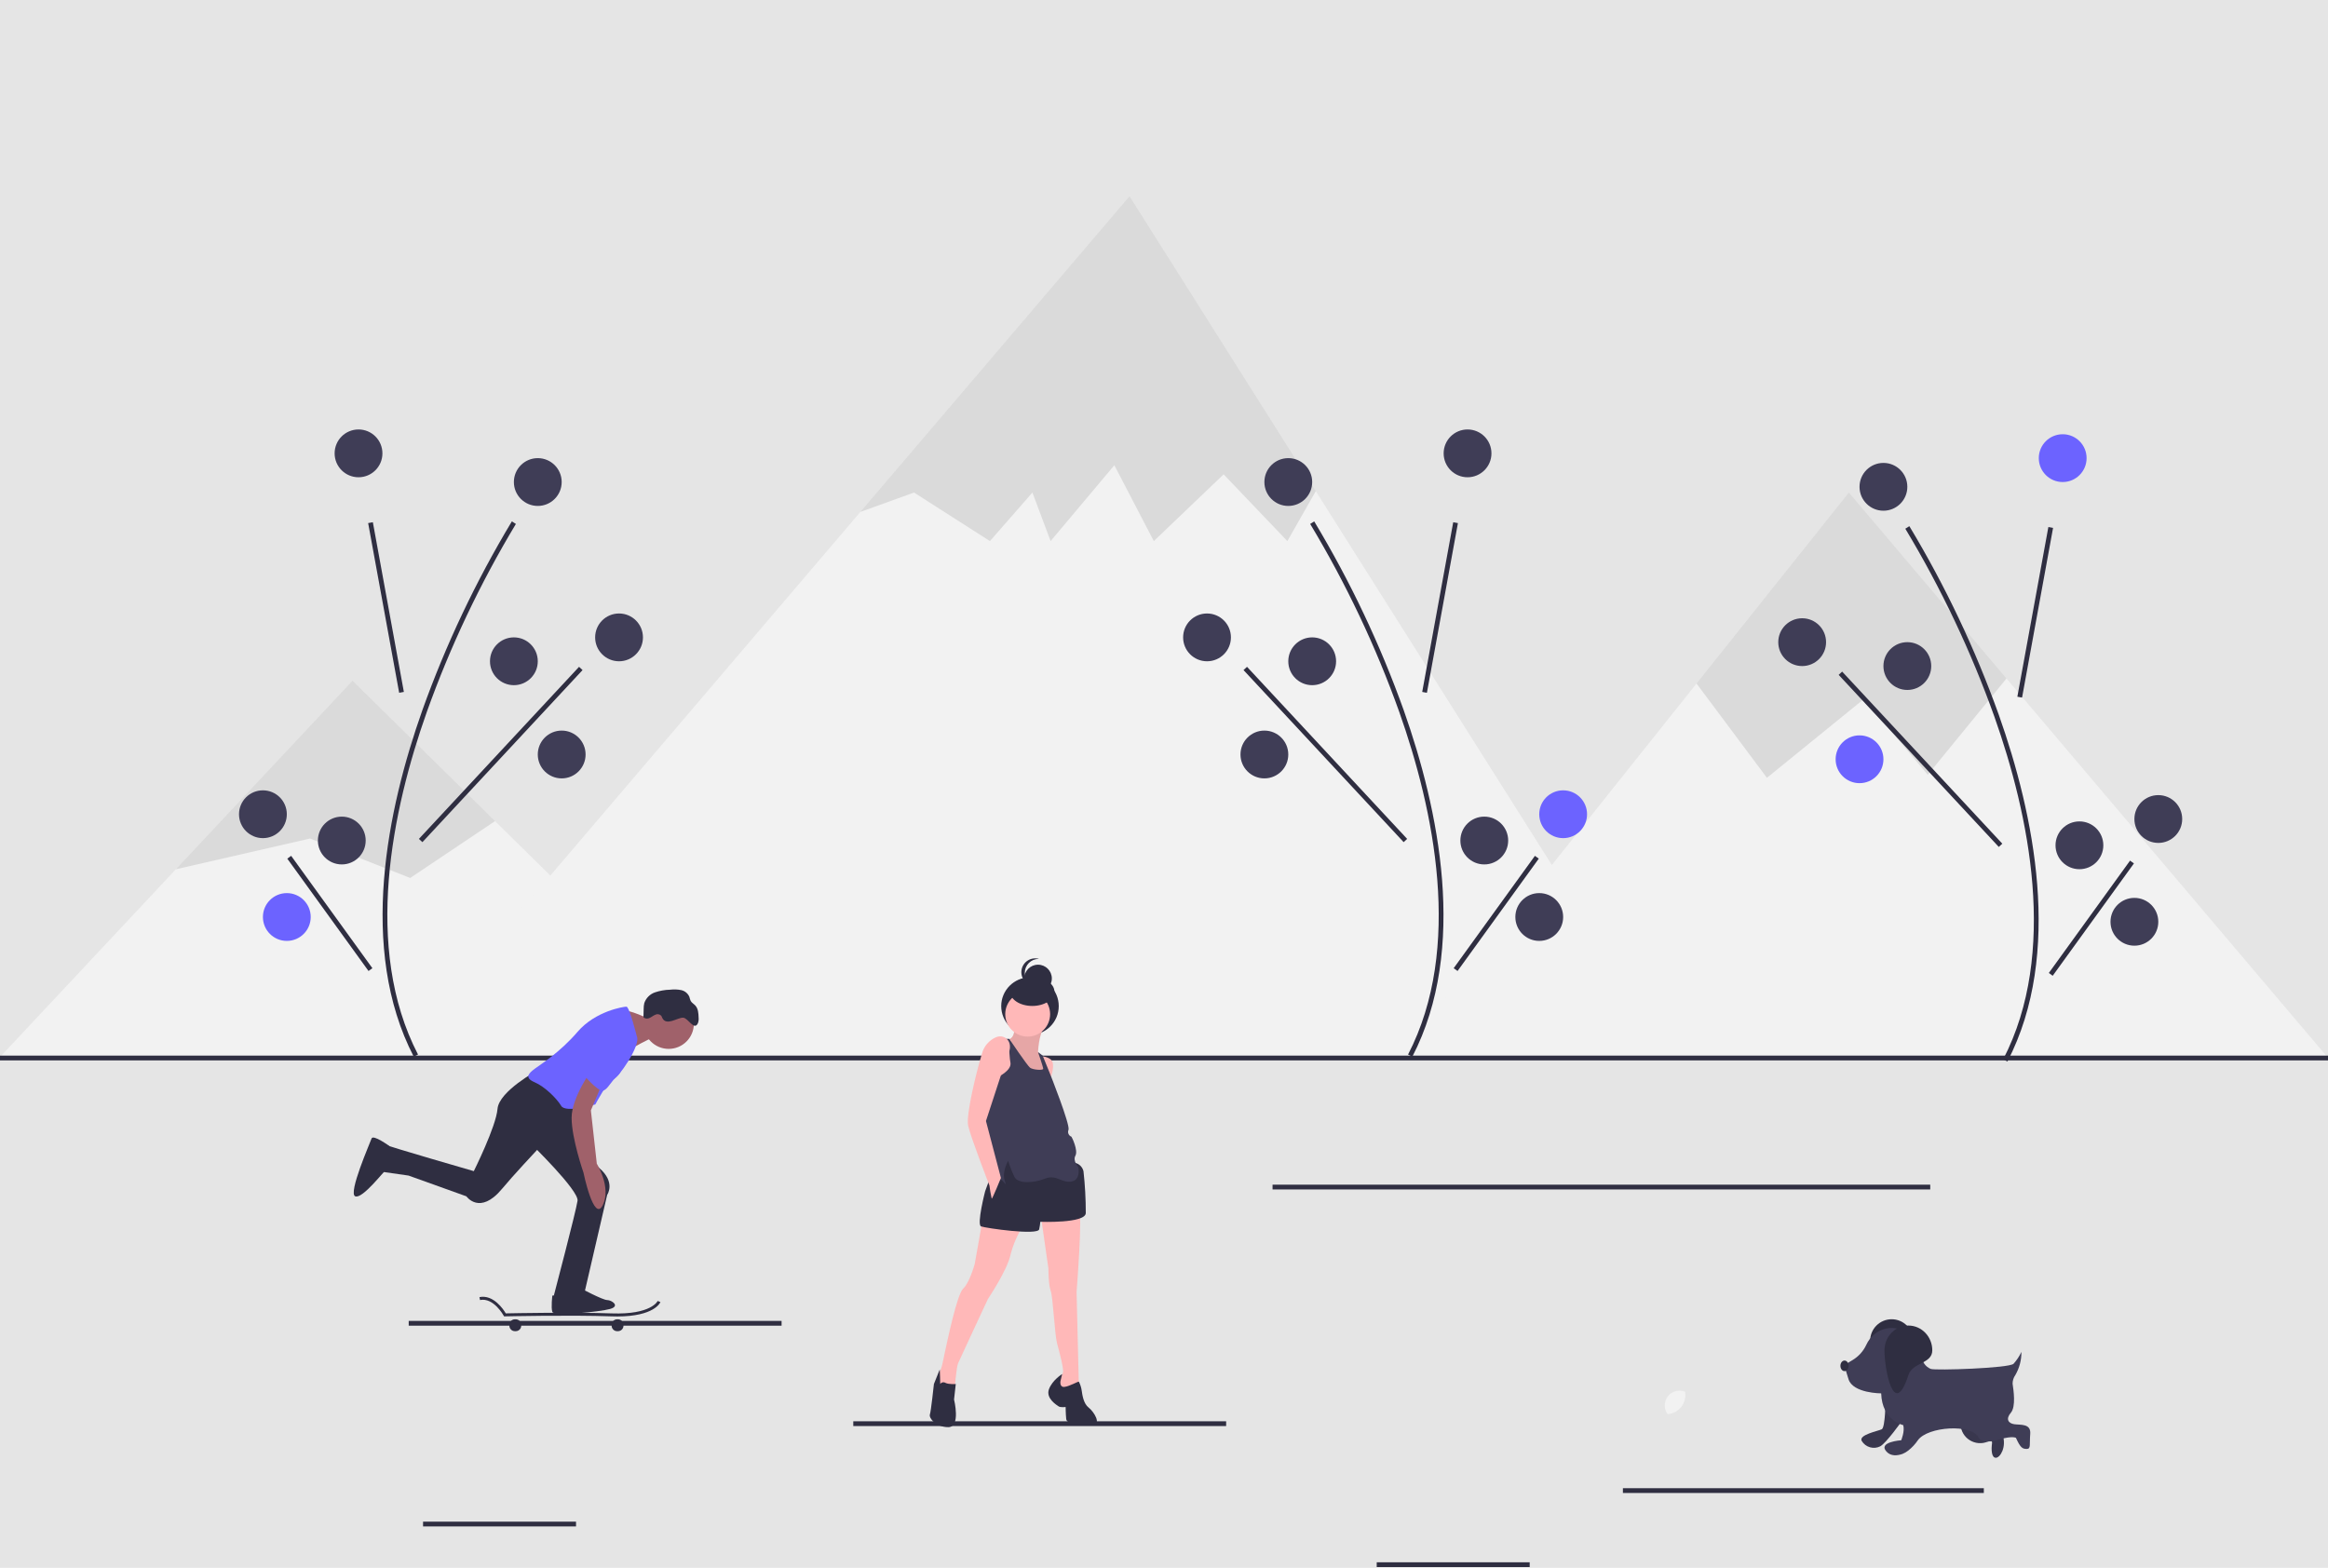 <svg width="974" height="656" viewBox="0 0 974 656" fill="none" xmlns="http://www.w3.org/2000/svg">
<rect width="974" height="656" fill="#E5E5E5"/>
<g id="undraw_nature_fun_n9lv (1) 1" clip-path="url(#clip0)">
<path id="Vector" d="M307.638 442.615L227.09 363.249L207.115 343.566L147.495 284.822L73.589 363.718L0 442.285" fill="#F2F2F2"/>
<path id="Vector_2" d="M704.31 443.094H159.71L227.09 370.054L351.58 224.034L359.97 214.194L472.58 82.104L550.5 205.514L552.54 208.744L651.67 365.724L704.31 443.094Z" fill="#F2F2F2"/>
<path id="Vector_3" d="M974 442.615L839.483 283.895L773.539 206.09L709.804 286.003L651.67 358.918L585.18 442.285" fill="#F2F2F2"/>
<path id="Vector_4" opacity="0.1" d="M207.115 343.566L171.622 367.363L129.717 350.855L73.589 363.718L147.495 284.822L207.115 343.566Z" fill="black"/>
<path id="Vector_5" opacity="0.1" d="M550.5 205.514L538.61 226.404L511.95 198.474L482.74 226.404L466.23 194.664L439.56 226.404L431.94 206.094L414.17 226.404L382.42 206.094L359.97 214.194L472.58 82.104L550.5 205.514Z" fill="black"/>
<path id="Vector_6" opacity="0.1" d="M839.483 283.895L806.555 324.187L779.888 292.441L739.253 325.457L709.804 286.003L773.539 206.09L839.483 283.895Z" fill="black"/>
<path id="Vector_7" d="M839.889 444.153L838.111 443.235C861.193 398.611 848.851 340.66 834.433 299.903C824.642 272.509 812.155 246.154 797.155 221.228L798.845 220.16C813.923 245.213 826.476 271.701 836.317 299.235C850.868 340.365 863.298 398.894 839.889 444.153Z" fill="#2F2E41"/>
<path id="Vector_8" d="M857.007 220.517L844.033 291.522L846 291.881L858.974 220.877L857.007 220.517Z" fill="#2F2E41"/>
<path id="Vector_9" d="M770.732 281.013L769.268 282.376L836.267 354.376L837.732 353.013L770.732 281.013Z" fill="#2F2E41"/>
<path id="Vector_10" d="M891.182 360.102L857.197 407.114L858.818 408.286L892.803 361.274L891.182 360.102Z" fill="#2F2E41"/>
<path id="Vector_11" d="M863 201.694C868.523 201.694 873 197.217 873 191.694C873 186.171 868.523 181.694 863 181.694C857.477 181.694 853 186.171 853 191.694C853 197.217 857.477 201.694 863 201.694Z" fill="#6C63FF"/>
<path id="Vector_12" d="M754 278.694C759.523 278.694 764 274.217 764 268.694C764 263.171 759.523 258.694 754 258.694C748.477 258.694 744 263.171 744 268.694C744 274.217 748.477 278.694 754 278.694Z" fill="#3F3D56"/>
<path id="Vector_13" d="M798 288.694C803.523 288.694 808 284.217 808 278.694C808 273.171 803.523 268.694 798 268.694C792.477 268.694 788 273.171 788 278.694C788 284.217 792.477 288.694 798 288.694Z" fill="#3F3D56"/>
<path id="Vector_14" d="M778 327.694C783.523 327.694 788 323.217 788 317.694C788 312.171 783.523 307.694 778 307.694C772.477 307.694 768 312.171 768 317.694C768 323.217 772.477 327.694 778 327.694Z" fill="#6C63FF"/>
<path id="Vector_15" d="M903 352.694C908.523 352.694 913 348.217 913 342.694C913 337.171 908.523 332.694 903 332.694C897.477 332.694 893 337.171 893 342.694C893 348.217 897.477 352.694 903 352.694Z" fill="#3F3D56"/>
<path id="Vector_16" d="M870 363.694C875.523 363.694 880 359.217 880 353.694C880 348.171 875.523 343.694 870 343.694C864.477 343.694 860 348.171 860 353.694C860 359.217 864.477 363.694 870 363.694Z" fill="#3F3D56"/>
<path id="Vector_17" d="M893 395.694C898.523 395.694 903 391.217 903 385.694C903 380.171 898.523 375.694 893 375.694C887.477 375.694 883 380.171 883 385.694C883 391.217 887.477 395.694 893 395.694Z" fill="#3F3D56"/>
<path id="Vector_18" d="M788 213.694C793.523 213.694 798 209.217 798 203.694C798 198.171 793.523 193.694 788 193.694C782.477 193.694 778 198.171 778 203.694C778 209.217 782.477 213.694 788 213.694Z" fill="#3F3D56"/>
<path id="Vector_19" d="M590.889 442.153L589.111 441.235C612.193 396.611 599.851 338.66 585.433 297.903C575.642 270.509 563.155 244.154 548.155 219.228L549.845 218.16C564.923 243.213 577.476 269.701 587.317 297.235C601.868 338.365 614.298 396.894 590.889 442.153Z" fill="#2F2E41"/>
<path id="Vector_20" d="M608.006 218.516L595.032 289.521L596.999 289.88L609.973 218.876L608.006 218.516Z" fill="#2F2E41"/>
<path id="Vector_21" d="M521.732 279.013L520.268 280.375L587.267 352.376L588.732 351.013L521.732 279.013Z" fill="#2F2E41"/>
<path id="Vector_22" d="M642.182 358.103L608.197 405.114L609.818 406.286L643.803 359.274L642.182 358.103Z" fill="#2F2E41"/>
<path id="Vector_23" d="M614 199.694C619.523 199.694 624 195.217 624 189.694C624 184.171 619.523 179.694 614 179.694C608.477 179.694 604 184.171 604 189.694C604 195.217 608.477 199.694 614 199.694Z" fill="#3F3D56"/>
<path id="Vector_24" d="M505 276.694C510.523 276.694 515 272.217 515 266.694C515 261.171 510.523 256.694 505 256.694C499.477 256.694 495 261.171 495 266.694C495 272.217 499.477 276.694 505 276.694Z" fill="#3F3D56"/>
<path id="Vector_25" d="M549 286.694C554.523 286.694 559 282.217 559 276.694C559 271.171 554.523 266.694 549 266.694C543.477 266.694 539 271.171 539 276.694C539 282.217 543.477 286.694 549 286.694Z" fill="#3F3D56"/>
<path id="Vector_26" d="M529 325.694C534.523 325.694 539 321.217 539 315.694C539 310.171 534.523 305.694 529 305.694C523.477 305.694 519 310.171 519 315.694C519 321.217 523.477 325.694 529 325.694Z" fill="#3F3D56"/>
<path id="Vector_27" d="M654 350.694C659.523 350.694 664 346.217 664 340.694C664 335.171 659.523 330.694 654 330.694C648.477 330.694 644 335.171 644 340.694C644 346.217 648.477 350.694 654 350.694Z" fill="#6C63FF"/>
<path id="Vector_28" d="M621 361.694C626.523 361.694 631 357.217 631 351.694C631 346.171 626.523 341.694 621 341.694C615.477 341.694 611 346.171 611 351.694C611 357.217 615.477 361.694 621 361.694Z" fill="#3F3D56"/>
<path id="Vector_29" d="M644 393.694C649.523 393.694 654 389.217 654 383.694C654 378.171 649.523 373.694 644 373.694C638.477 373.694 634 378.171 634 383.694C634 389.217 638.477 393.694 644 393.694Z" fill="#3F3D56"/>
<path id="Vector_30" d="M539 211.694C544.523 211.694 549 207.217 549 201.694C549 196.171 544.523 191.694 539 191.694C533.477 191.694 529 196.171 529 201.694C529 207.217 533.477 211.694 539 211.694Z" fill="#3F3D56"/>
<path id="Vector_31" d="M173.111 442.153L174.889 441.235C151.807 396.611 164.149 338.66 178.567 297.903C188.358 270.509 200.845 244.154 215.845 219.228L214.155 218.16C199.077 243.213 186.524 269.701 176.683 297.235C162.132 338.365 149.702 396.894 173.111 442.153Z" fill="#2F2E41"/>
<path id="Vector_32" d="M155.996 218.512L154.03 218.871L167.004 289.876L168.97 289.517L155.996 218.512Z" fill="#2F2E41"/>
<path id="Vector_33" d="M242.268 279.013L175.268 351.013L176.733 352.376L243.732 280.375L242.268 279.013Z" fill="#2F2E41"/>
<path id="Vector_34" d="M121.818 358.102L120.197 359.274L154.182 406.286L155.803 405.114L121.818 358.102Z" fill="#2F2E41"/>
<path id="Vector_35" d="M150 199.694C155.523 199.694 160 195.217 160 189.694C160 184.171 155.523 179.694 150 179.694C144.477 179.694 140 184.171 140 189.694C140 195.217 144.477 199.694 150 199.694Z" fill="#3F3D56"/>
<path id="Vector_36" d="M259 276.694C264.523 276.694 269 272.217 269 266.694C269 261.171 264.523 256.694 259 256.694C253.477 256.694 249 261.171 249 266.694C249 272.217 253.477 276.694 259 276.694Z" fill="#3F3D56"/>
<path id="Vector_37" d="M215 286.694C220.523 286.694 225 282.217 225 276.694C225 271.171 220.523 266.694 215 266.694C209.477 266.694 205 271.171 205 276.694C205 282.217 209.477 286.694 215 286.694Z" fill="#3F3D56"/>
<path id="Vector_38" d="M235 325.694C240.523 325.694 245 321.217 245 315.694C245 310.171 240.523 305.694 235 305.694C229.477 305.694 225 310.171 225 315.694C225 321.217 229.477 325.694 235 325.694Z" fill="#3F3D56"/>
<path id="Vector_39" d="M110 350.694C115.523 350.694 120 346.217 120 340.694C120 335.171 115.523 330.694 110 330.694C104.477 330.694 100 335.171 100 340.694C100 346.217 104.477 350.694 110 350.694Z" fill="#3F3D56"/>
<path id="Vector_40" d="M143 361.694C148.523 361.694 153 357.217 153 351.694C153 346.171 148.523 341.694 143 341.694C137.477 341.694 133 346.171 133 351.694C133 357.217 137.477 361.694 143 361.694Z" fill="#3F3D56"/>
<path id="Vector_41" d="M120 393.694C125.523 393.694 130 389.217 130 383.694C130 378.171 125.523 373.694 120 373.694C114.477 373.694 110 378.171 110 383.694C110 389.217 114.477 393.694 120 393.694Z" fill="#6C63FF"/>
<path id="Vector_42" d="M225 211.694C230.523 211.694 235 207.217 235 201.694C235 196.171 230.523 191.694 225 191.694C219.477 191.694 215 196.171 215 201.694C215 207.217 219.477 211.694 225 211.694Z" fill="#3F3D56"/>
<path id="Vector_43" d="M974 441.694H0V443.694H974V441.694Z" fill="#2F2E41"/>
<g id="girl">
<path id="Vector_44" d="M430.929 433.01C437.575 433.01 442.963 427.623 442.963 420.977C442.963 414.331 437.575 408.943 430.929 408.943C424.283 408.943 418.896 414.331 418.896 420.977C418.896 427.623 424.283 433.01 430.929 433.01Z" fill="#2F2E41"/>
<path id="Vector_45" d="M424.431 430.122C424.431 430.122 424.672 434.454 421.784 434.936L425.875 444.803L430.929 452.986H435.261L437.909 450.58L437.427 447.451L435.983 441.915L434.299 440.231C434.299 440.231 434.539 433.251 436.705 430.122C438.872 426.994 424.431 430.122 424.431 430.122Z" fill="#FFB8B8"/>
<path id="Vector_46" opacity="0.1" d="M424.431 430.122C424.431 430.122 424.672 434.454 421.784 434.936L425.875 444.803L430.929 452.986H435.261L437.909 450.58L437.427 447.451L435.983 441.915L434.299 440.231C434.299 440.231 434.539 433.251 436.705 430.122C438.872 426.994 424.431 430.122 424.431 430.122Z" fill="black"/>
<path id="Vector_47" d="M434.299 415.2C437.489 415.2 440.075 412.614 440.075 409.424C440.075 406.234 437.489 403.648 434.299 403.648C431.109 403.648 428.523 406.234 428.523 409.424C428.523 412.614 431.109 415.2 434.299 415.2Z" fill="#2F2E41"/>
<path id="Vector_48" d="M428.763 407.018C428.763 406.259 428.913 405.508 429.203 404.807C429.493 404.106 429.919 403.47 430.455 402.933C430.991 402.397 431.628 401.971 432.329 401.681C433.03 401.391 433.781 401.241 434.539 401.241C434.615 401.241 434.691 401.244 434.766 401.247C433.981 401.01 433.154 400.942 432.341 401.049C431.528 401.157 430.746 401.436 430.049 401.868C429.352 402.301 428.755 402.877 428.298 403.558C427.841 404.239 427.535 405.01 427.399 405.819C427.263 406.628 427.301 407.457 427.51 408.25C427.72 409.043 428.096 409.783 428.613 410.419C429.131 411.056 429.778 411.575 430.512 411.942C431.245 412.309 432.049 412.515 432.868 412.547C431.681 412.188 430.641 411.457 429.902 410.461C429.163 409.465 428.763 408.258 428.763 407.018Z" fill="#2F2E41"/>
<path id="Vector_49" d="M422.987 435.176L420.58 434.936C419.911 434.742 419.202 434.729 418.525 434.898C417.849 435.068 417.229 435.413 416.729 435.898C415.045 437.583 416.97 456.596 416.97 456.596L422.987 452.505L423.95 442.878L422.987 435.176Z" fill="#FFB8B8"/>
<path id="Vector_50" d="M411.194 509.786L407.825 528.799C407.825 528.799 405.658 536.741 403.011 539.148C400.364 541.555 396.272 561.531 395.309 565.863C394.347 570.195 394.106 572.602 392.903 574.286C391.699 575.971 392.903 581.988 392.903 581.988H395.55L399.401 581.266C399.401 581.266 400.123 572.12 400.845 570.436C401.567 568.751 413.36 543.48 413.36 543.48C413.36 543.48 421.302 531.687 422.746 525.189C423.838 520.839 425.626 516.694 428.041 512.914L411.194 509.786Z" fill="#FFB8B8"/>
<path id="Vector_51" d="M435.502 508.823L438.631 530.724C438.631 530.724 438.631 537.463 439.594 540.111C440.556 542.758 441.278 558.402 442.241 562.012C443.204 565.622 445.37 573.564 444.648 574.527C443.803 576.074 443.079 577.683 442.482 579.34L444.888 584.635L451.387 580.063L450.424 540.592C450.424 540.592 453.071 507.138 451.387 506.175C449.702 505.213 441.278 502.325 435.502 508.823Z" fill="#FFB8B8"/>
<path id="Vector_52" d="M416.97 485.237L412.157 498.474C412.157 498.474 408.547 512.433 410.472 513.155C412.397 513.877 434.299 517.006 434.78 514.358C435.001 513.326 435.162 512.281 435.261 511.23C435.261 511.23 454.034 511.952 454.275 507.619C454.285 501.75 453.964 495.884 453.312 490.05C453.079 489.06 452.53 488.173 451.749 487.522C450.968 486.87 449.996 486.491 448.98 486.44C446.332 486.44 423.468 480.423 416.97 485.237Z" fill="#2F2E41"/>
<path id="Vector_53" d="M393.384 579.1C393.61 578.752 393.964 578.507 394.369 578.417C394.774 578.327 395.198 578.399 395.55 578.618C396.994 579.34 399.882 579.1 399.882 579.1L399.16 585.598C399.16 585.598 402.048 597.15 396.754 597.15C391.459 597.15 388.571 593.3 389.052 591.856C389.533 590.411 390.737 579.1 390.737 579.1C390.737 579.1 393.049 573.418 393.143 573.083C393.238 572.748 393.384 579.1 393.384 579.1Z" fill="#2F2E41"/>
<path id="Vector_54" d="M443.685 577.896C443.685 577.896 443.204 580.544 445.37 580.303C447.536 580.063 451.146 577.896 451.387 578.137C452.005 579.343 452.412 580.645 452.59 581.988C452.831 583.673 453.312 587.283 455.478 588.967C457.644 590.652 461.014 595.947 457.163 596.188C453.312 596.428 446.332 596.188 446.092 593.781C445.851 591.374 445.851 588.727 445.851 588.727C445.851 588.727 443.685 588.967 442.963 588.486C442.241 588.005 437.428 585.117 438.872 581.266C440.316 577.415 444.39 574.934 444.39 574.934L443.685 577.896Z" fill="#2F2E41"/>
<path id="Vector_55" d="M429.967 433.732C435.15 433.732 439.353 429.53 439.353 424.346C439.353 419.162 435.15 414.96 429.967 414.96C424.783 414.96 420.58 419.162 420.58 424.346C420.58 429.53 424.783 433.732 429.967 433.732Z" fill="#FFB8B8"/>
<path id="Vector_56" d="M435.021 441.915C435.021 441.915 439.353 441.915 440.316 444.322C441.278 446.729 439.353 451.783 439.353 451.783L437.158 446.419L435.021 441.915Z" fill="#FFB8B8"/>
<path id="Vector_57" d="M419.377 434.695H422.265C422.265 434.695 429.726 445.766 430.929 446.729C432.133 447.692 436.465 447.932 436.465 447.21C436.465 446.488 434.299 440.231 434.299 440.231L436.224 441.675L439.353 449.376C439.353 449.376 447.776 470.556 447.054 472.722C446.934 472.989 446.87 473.278 446.866 473.571C446.862 473.865 446.919 474.155 447.031 474.426C447.144 474.697 447.311 474.941 447.522 475.145C447.733 475.348 447.983 475.507 448.258 475.61C448.498 475.85 451.146 481.386 449.943 483.552C448.739 485.718 451.146 488.365 451.146 488.365C451.146 488.365 452.349 493.66 448.258 494.382C444.166 495.104 442 491.254 437.187 493.179C432.373 495.104 425.875 495.345 424.431 492.457C423.399 490.272 422.514 488.021 421.784 485.718C421.784 485.718 419.136 490.291 420.34 493.901C421.543 497.511 419.858 493.66 418.655 493.66C417.452 493.66 415.285 493.42 415.285 491.976C415.285 490.532 410.472 466.223 410.472 466.223L417.211 450.82C417.211 450.82 423.468 447.932 422.746 444.563C422.024 441.193 422.987 436.38 419.377 434.695Z" fill="#3F3D56"/>
<path id="Vector_58" d="M421.24 434.72C420.644 434.182 419.906 433.826 419.113 433.694C418.321 433.562 417.507 433.659 416.768 433.974C415.316 434.597 414.025 435.544 412.995 436.743C411.965 437.942 411.223 439.361 410.826 440.891C408.66 447.871 404.088 466.403 405.05 470.975C406.013 475.548 413.955 496.006 413.955 496.006C414.179 497.866 414.501 499.714 414.918 501.541C415.159 501.782 418.769 492.877 418.769 492.877L412.511 469.05L420.935 443.298C420.935 443.298 424.362 437.644 421.24 434.72Z" fill="#FFB8B8"/>
<path id="Vector_59" d="M431.886 420.915C437.003 420.915 441.151 418.221 441.151 414.898C441.151 411.575 437.003 408.881 431.886 408.881C426.768 408.881 422.62 411.575 422.62 414.898C422.62 418.221 426.768 420.915 431.886 420.915Z" fill="#2F2E41"/>
</g>
<g id="boy">
<path id="Vector_60" d="M224.894 447.867C224.894 447.867 208.773 456.548 208.153 463.988C207.533 471.428 198.233 490.029 198.233 490.029C198.233 490.029 161.651 479.488 161.031 478.868C160.411 478.248 157.931 490.029 157.931 490.029L170.952 491.889L195.133 500.569C195.133 500.569 200.713 508.63 210.013 497.469C219.314 486.309 242.875 462.128 242.875 462.128L224.894 447.867Z" fill="#2F2E41"/>
<path id="Vector_61" d="M221.794 478.248C221.794 478.248 242.255 498.089 241.635 502.429C241.015 506.77 231.714 542.111 231.714 542.111L239.155 545.831L244.115 542.731L254.035 499.949C254.035 499.949 257.77 494.71 250.632 488.649C243.495 482.589 238.535 461.508 238.535 461.508L221.794 478.248Z" fill="#2F2E41"/>
<path id="Vector_62" d="M279.766 438.877C285.588 438.877 290.307 434.158 290.307 428.336C290.307 422.515 285.588 417.796 279.766 417.796C273.945 417.796 269.226 422.515 269.226 428.336C269.226 434.158 273.945 438.877 279.766 438.877Z" fill="#A0616A"/>
<path id="Vector_63" d="M272.636 426.786C272.636 426.786 262.096 421.826 260.856 423.066C259.615 424.306 263.336 439.187 263.336 439.187C263.336 439.187 273.256 433.607 274.496 433.607C275.736 433.607 272.636 426.786 272.636 426.786Z" fill="#A0616A"/>
<path id="Vector_64" d="M266.436 433.607C266.436 433.607 263.336 421.206 262.096 421.206C260.856 421.206 249.075 423.066 241.635 431.747C234.194 440.427 226.134 445.387 223.654 447.247C221.174 449.107 219.314 450.967 223.654 452.827C227.994 454.687 232.954 459.648 234.815 462.748C236.675 465.848 249.075 462.128 249.075 462.128C249.075 462.128 254.655 451.587 256.515 451.587C258.375 451.587 268.296 437.327 266.436 433.607Z" fill="#6C63FF"/>
<path id="Vector_65" d="M247.835 447.247C247.835 447.247 239.155 459.028 239.155 467.708C239.155 476.388 244.115 490.649 244.115 490.649C244.115 490.649 248.455 511.73 252.175 504.289C255.895 496.849 249.695 486.929 249.695 486.929L247.215 464.608L252.175 452.827L247.835 447.247Z" fill="#A0616A"/>
<path id="Vector_66" d="M162.984 479.584C162.984 479.584 156.071 474.528 155.451 476.388C154.831 478.248 145.531 499.329 148.631 500.569C151.731 501.809 161.031 489.409 161.651 489.409C162.271 489.409 161.217 479.059 162.984 479.584Z" fill="#2F2E41"/>
<path id="Vector_67" d="M242.875 539.011C242.875 539.011 252.175 543.971 254.035 543.971C255.895 543.971 259.615 546.451 255.275 547.691C250.935 548.931 231.714 550.791 231.094 548.931C230.474 547.071 231.094 542.111 231.094 542.111C231.094 542.111 242.875 540.871 242.875 539.011Z" fill="#2F2E41"/>
<path id="Vector_68" d="M291.991 428.146C292.275 427.383 292.377 426.565 292.288 425.755C292.23 423.974 292.107 422.026 290.896 420.718C290.276 420.049 289.404 419.596 288.967 418.795C288.737 418.233 288.55 417.655 288.407 417.066C288.1 416.362 287.628 415.741 287.032 415.256C286.436 414.772 285.732 414.436 284.981 414.278C283.475 413.976 281.931 413.92 280.408 414.111C278.223 414.154 276.057 414.535 273.989 415.241C272.956 415.602 272.02 416.195 271.252 416.975C270.484 417.754 269.905 418.698 269.558 419.736C269.375 420.546 269.288 421.374 269.299 422.204L269.208 425.656C269.554 425.961 269.986 426.151 270.444 426.2C270.902 426.249 271.364 426.155 271.767 425.931C272.607 425.558 273.319 424.931 274.173 424.588C274.584 424.38 275.052 424.312 275.505 424.394C275.958 424.476 276.372 424.704 276.684 425.043C276.852 425.349 276.998 425.666 277.121 425.993C278.823 429.381 283.396 425.775 285.771 425.827C287.896 425.873 290.434 431.486 291.991 428.146Z" fill="#2F2E41"/>
<path id="Vector_69" d="M258.269 550.835C273.72 550.835 276.209 545.079 276.312 544.821L275.163 544.354C275.138 544.412 272.492 550.145 255.918 549.552C239.829 548.977 214.935 549.473 211.609 549.543C210.676 547.965 206.495 541.561 200.591 542.743L200.835 543.959C206.507 542.821 210.666 550.389 210.708 550.466L210.888 550.799L211.267 550.791C211.54 550.785 238.73 550.18 255.873 550.791C256.704 550.82 257.503 550.835 258.269 550.835Z" fill="#2F2E41"/>
<path id="Vector_70" d="M258.193 556.992H258.558C259.827 556.992 260.855 555.963 260.855 554.694V554.329C260.855 553.06 259.827 552.031 258.558 552.031H258.193C256.924 552.031 255.895 553.06 255.895 554.329V554.694C255.895 555.963 256.924 556.992 258.193 556.992Z" fill="#2F2E41"/>
<path id="Vector_71" d="M215.411 556.992H215.776C217.045 556.992 218.074 555.963 218.074 554.694V554.329C218.074 553.06 217.045 552.031 215.776 552.031H215.411C214.142 552.031 213.114 553.06 213.114 554.329V554.694C213.114 555.963 214.142 556.992 215.411 556.992Z" fill="#2F2E41"/>
<path id="Vector_72" d="M264.576 432.367C264.576 432.367 261.628 447.292 258.452 450.06C255.275 452.827 254.528 455.508 252.422 456.338C250.315 457.168 242.875 448.487 242.875 447.867C242.875 447.247 264.576 432.367 264.576 432.367Z" fill="#6C63FF"/>
</g>
<path id="Vector_73" d="M327 552.694H171V554.694H327V552.694Z" fill="#2F2E41"/>
<path id="Vector_74" d="M513 594.694H357V596.694H513V594.694Z" fill="#2F2E41"/>
<path id="Vector_75" d="M640 653.694H576V655.694H640V653.694Z" fill="#2F2E41"/>
<path id="Vector_76" d="M241 636.694H177V638.694H241V636.694Z" fill="#2F2E41"/>
<path id="Vector_77" d="M807.583 495.694H532.417V497.694H807.583V495.694Z" fill="#2F2E41"/>
<path id="Vector_78" d="M830 622.694H679V624.694H830V622.694Z" fill="#2F2E41"/>
<path id="Vector_79" d="M705.123 583.719C705.124 585.736 704.362 587.679 702.99 589.158C701.618 590.638 699.738 591.543 697.726 591.694H697.72C696.919 590.614 696.493 589.302 696.508 587.957C696.523 586.612 696.979 585.31 697.804 584.248C698.63 583.187 699.78 582.425 701.08 582.079C702.379 581.734 703.756 581.823 705 582.334V582.34C705.081 582.795 705.123 583.257 705.123 583.719Z" fill="#F2F2F2"/>
<g id="dog">
<path id="Vector_80" d="M800.441 561C800.441 565.971 793.014 565.285 791.441 570C785.938 586.494 782.39 567.549 782.441 561C782.441 558.613 783.389 556.324 785.077 554.636C786.765 552.948 789.054 552 791.441 552C793.828 552 796.117 552.948 797.805 554.636C799.493 556.324 800.441 558.613 800.441 561H800.441Z" fill="#2F2E41"/>
<path id="Vector_81" d="M788.898 585.966C788.898 585.966 788.791 597.299 787.315 598.037C785.839 598.775 777.458 600.358 778.934 602.942C779.71 604.218 780.939 605.155 782.376 605.566C783.812 605.976 785.351 605.83 786.684 605.156C789.267 603.68 795.541 594.823 795.541 594.823L788.898 585.966Z" fill="#3F3D56"/>
<path id="Vector_82" d="M820.266 595.93C820.266 595.93 820.266 596.039 820.277 596.232C820.368 597.528 820.767 598.785 821.44 599.897C822.114 601.009 823.042 601.945 824.148 602.627C825.254 603.31 826.507 603.719 827.803 603.822C829.098 603.925 830.4 603.718 831.6 603.219C832.677 602.796 833.61 602.731 833.444 603.894C833.075 606.477 833.182 609.953 835.027 609.953C836.872 609.953 839.456 605.525 837.979 600.727C836.806 597.333 835.193 594.108 833.182 591.133L820.266 595.93Z" fill="#3F3D56"/>
<path id="Vector_83" opacity="0.1" d="M788.898 585.966C788.898 585.966 788.791 597.299 787.315 598.037C785.839 598.775 777.458 600.358 778.934 602.942C779.71 604.218 780.939 605.155 782.376 605.566C783.812 605.976 785.351 605.83 786.684 605.156C789.267 603.68 795.541 594.823 795.541 594.823L788.898 585.966Z" fill="black"/>
<path id="Vector_84" opacity="0.1" d="M820.266 595.93C820.266 595.93 820.266 596.039 820.277 596.232C820.368 597.528 820.767 598.785 821.44 599.897C822.114 601.009 823.042 601.945 824.148 602.627C825.254 603.31 826.507 603.719 827.803 603.822C829.098 603.925 830.4 603.718 831.6 603.219C832.677 602.796 833.61 602.731 833.444 603.894C833.075 606.477 833.182 609.953 835.027 609.953C836.872 609.953 839.456 605.525 837.979 600.727C836.806 597.333 835.193 594.108 833.182 591.133L820.266 595.93Z" fill="black"/>
<path id="Vector_85" d="M780.836 562.701C781.62 560.975 782.787 559.45 784.249 558.243C785.641 557.079 787.297 556.273 789.072 555.895C790.847 555.517 792.688 555.579 794.434 556.074C802.921 558.289 804.028 564.562 804.028 564.562V567.094C804.013 568.309 804.362 569.5 805.03 570.514C805.699 571.528 806.657 572.317 807.78 572.781C809.658 573.515 840.596 572.48 842.441 570.635C843.773 569.148 844.881 567.476 845.729 565.669V565.741C845.759 569.122 844.878 572.448 843.178 575.37C842.435 576.418 842.037 577.67 842.039 578.954C842.408 581.538 843.515 588.549 841.301 591.133C839.087 593.716 840.194 595.561 842.777 595.93C845.36 596.299 849.789 595.561 849.42 599.989C849.051 604.418 849.789 606.263 847.943 606.263C846.098 606.263 845.286 605.694 843.441 601.635C843.441 601.635 842.039 600.727 836.872 602.204C833.514 603.163 829.102 604.072 827.811 601.465C824.957 595.699 806.599 596.836 802.419 602.607C801.307 604.252 799.948 605.715 798.388 606.944C797.66 607.516 796.857 607.985 796.002 608.339C793.788 609.123 791.112 609.4 789.267 607.37C785.577 603.311 795.441 602.635 795.441 602.635C795.441 602.635 797.017 598.882 796.279 596.299C796.279 596.299 787.422 594.454 787.053 583.014C787.053 583.014 775.244 583.014 773.399 577.109L771.554 571.205L775.103 569.075C777.6 567.577 779.592 565.367 780.823 562.728L780.836 562.701Z" fill="#3F3D56"/>
<path id="Vector_86" d="M771.721 573.711C772.671 573.711 773.441 572.719 773.441 571.496C773.441 570.274 772.671 569.282 771.721 569.282C770.77 569.282 770 570.274 770 571.496C770 572.719 770.77 573.711 771.721 573.711Z" fill="#2F2E41"/>
<path id="Vector_87" d="M808.441 565.001C808.441 570.726 800.189 569.936 798.441 575.367C792.327 594.365 788.385 572.544 788.441 565.001C788.441 562.252 789.495 559.615 791.37 557.671C793.246 555.727 795.789 554.635 798.441 554.635C801.093 554.635 803.637 555.727 805.512 557.671C807.388 559.615 808.441 562.252 808.441 565.001V565.001Z" fill="#2F2E41"/>
</g>
</g>
<defs>
<clipPath id="clip0">
<rect width="974" height="655.694" fill="white"/>
</clipPath>
</defs>
</svg>
